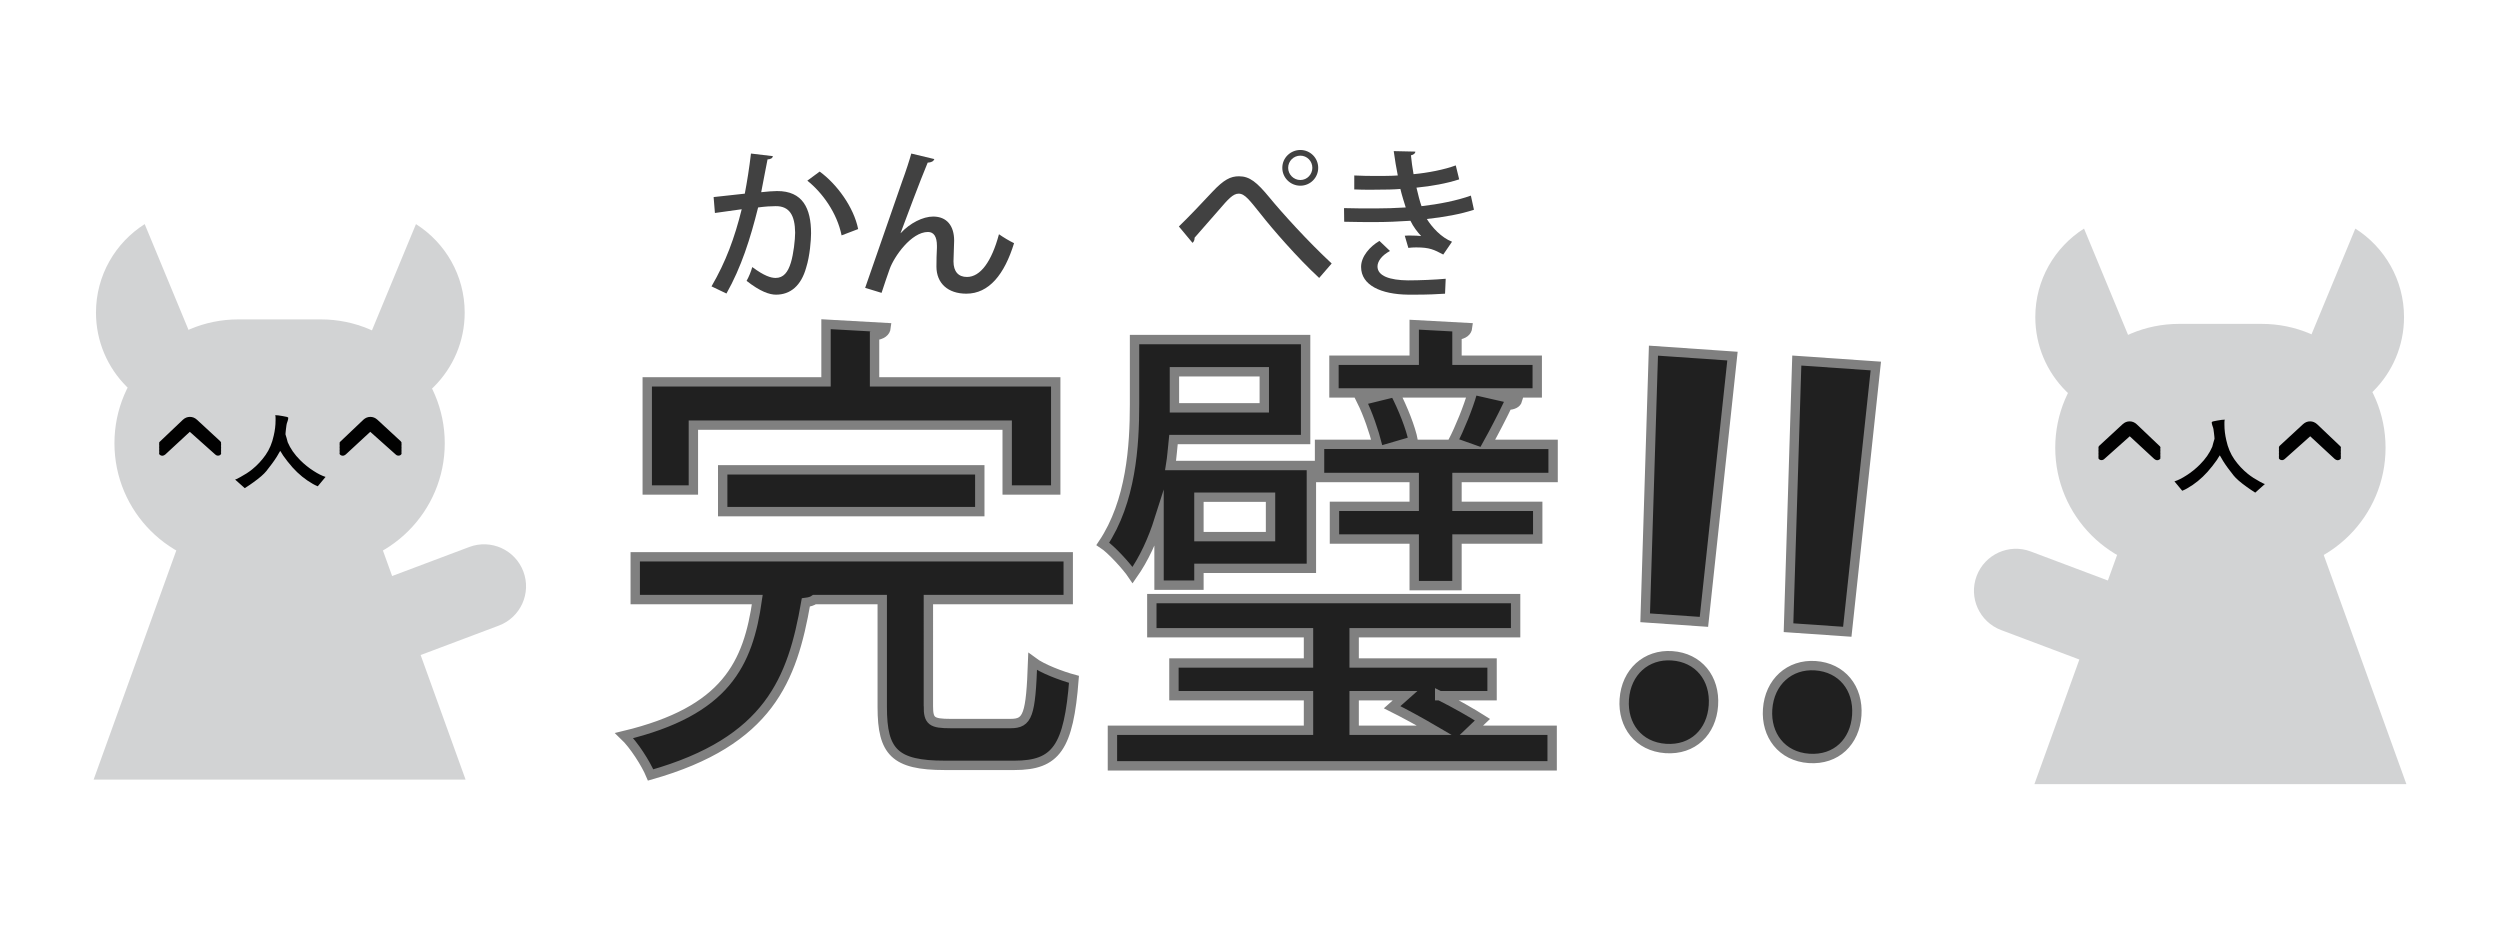 <?xml version="1.0" encoding="utf-8"?>
<!-- Generator: Adobe Illustrator 15.1.0, SVG Export Plug-In . SVG Version: 6.00 Build 0)  -->
<!DOCTYPE svg PUBLIC "-//W3C//DTD SVG 1.1//EN" "http://www.w3.org/Graphics/SVG/1.1/DTD/svg11.dtd">
<svg version="1.1" id="Layer_1" xmlns="http://www.w3.org/2000/svg" xmlns:xlink="http://www.w3.org/1999/xlink" x="0px" y="0px"
	 width="800px" height="300px" viewBox="0 0 800 300" enable-background="new 0 0 800 300" xml:space="preserve">
<g>
	<g>
		<g>
			<path fill="#202020" stroke="#808080" stroke-width="3" stroke-miterlimit="10" d="M297.079,226.001
				c0,4.768,1.077,5.535,7.074,5.535h19.223c5.536,0,6.458-2.613,7.074-19.836c3.076,2.305,9.227,4.613,13.226,5.688
				c-1.692,21.837-5.69,27.526-19.069,27.526h-22.298c-15.993,0-19.991-4.306-19.991-18.605V191.86h-21.683
				c-0.615,0.463-1.538,0.771-2.768,0.923c-4.306,24.605-11.687,44.444-49.671,55.209c-1.537-3.691-5.382-9.688-8.458-12.61
				c32.602-7.842,39.675-22.914,42.597-43.521h-39.06v-13.687h138.556v13.687h-44.75V226.001z M221.881,136.04v20.759h-14.762v-34.6
				h57.206v-18.454l19.222,1.076c-0.154,1.384-1.23,2.307-3.69,2.615v14.763h57.975v34.6h-15.532V136.04H221.881z M313.533,163.719
				h-82.271V150.34h82.271V163.719z"/>
			<path fill="#202020" stroke="#808080" stroke-width="3" stroke-miterlimit="10" d="M370.894,187.249v-20.914
				c-2,6.305-4.768,12.455-8.458,17.683c-1.845-2.768-6.92-8.302-9.535-9.995c9.073-13.532,10.15-31.371,10.15-44.596v-20.76h54.746
				v31.985h-42.29c-0.307,2.769-0.461,5.536-0.922,8.305h45.057v32.907h-35.984v5.385H370.894z M460.7,222.618
				c5.229,2.613,10.303,5.536,13.688,7.688l-3.539,3.383h25.837v11.382H355.977v-11.382h62.741v-11.07h-43.057v-10.459h43.057
				v-9.688h-50.132v-10.918h116.412v10.918h-51.671v9.688h44.135v10.459H460.7z M404.572,118.97h-28.757v11.533h28.757V118.97z
				 M406.57,159.105h-22.913v12.611h22.913V159.105z M485.613,128.043c-0.308,1.076-1.385,1.538-3.229,1.691
				c-1.692,3.538-4.152,8.305-6.459,12.457h21.067v10.61h-30.756v9.229h25.835v10.456h-25.835v14.917H452.55v-14.917h-25.526
				v-10.456h25.526v-9.229h-30.294v-10.61h18.453c-1.076-4.152-2.921-9.688-5.074-13.994l9.995-2.46h-18.761v-10.457h25.681v-11.38
				l17.068,0.923c-0.152,1.23-1.075,2.153-3.382,2.461v7.996h25.682v10.457h-16.454L485.613,128.043z M433.327,222.618v11.07h25.682
				c-4.459-2.613-9.535-5.381-13.532-7.379l4.151-3.691H433.327z M464.853,141.421c2.307-4.459,4.921-10.918,6.305-15.686h-24.758
				c2.459,4.767,5.074,11.227,5.844,15.378l-3.691,1.076h18.454L464.853,141.421z"/>
		</g>
		<g>
			<path fill="#414141" d="M247.328,49.966c-0.156,0.728-0.78,0.988-1.715,1.039c-0.572,2.703-1.403,7.432-2.027,10.497
				c1.871-0.208,3.846-0.364,5.041-0.364c8.262-0.052,10.913,5.56,10.913,13.511c0,2.079-0.364,7.171-1.559,10.965
				c-1.611,5.82-5.041,8.678-9.666,8.678c-2.078,0-5.04-0.987-9.406-4.417c0.728-1.299,1.404-2.91,1.819-4.417
				c3.846,2.857,5.977,3.481,7.483,3.481c2.494,0,3.949-1.819,4.884-4.936c0.832-2.754,1.351-7.275,1.351-9.562
				c-0.052-5.509-1.818-8.522-6.235-8.471c-1.402,0-3.326,0.104-5.612,0.416c-2.495,10.029-5.404,19.175-10.134,27.542l-4.78-2.286
				c4.624-7.951,7.378-15.486,9.665-24.683l-8.574,1.195l-0.416-5.093l9.978-1.091c0.727-3.793,1.455-8.367,1.975-12.835
				L247.328,49.966z M269.309,75.325c-1.455-7.223-6.184-13.718-10.964-17.512l3.949-2.91c5.457,3.95,10.913,11.38,12.316,18.396
				L269.309,75.325z"/>
			<path fill="#414141" d="M276.85,92.109c3.534-10.185,10.029-28.944,11.848-34.089c1.091-2.91,2.547-7.431,2.91-8.885l7.379,1.767
				c-0.26,0.728-0.988,1.091-2.13,1.144c-2.495,5.975-6.756,17.407-8.679,22.552h0.052c2.962-3.222,7.119-5.301,10.393-5.301
				c4.364,0,6.703,2.962,6.703,7.691c0,0.832-0.208,5.82-0.208,6.651c0,3.325,1.611,4.988,4.313,4.988
				c4.313,0,7.899-4.937,10.237-13.667c1.507,1.039,3.222,2.079,4.833,2.858c-3.066,9.977-8.002,16.16-15.277,16.16
				c-5.873,0-9.562-3.325-9.562-8.678c0-2.027,0.052-4.157,0.156-5.976v-0.675c0-2.91-0.987-4.417-2.858-4.417
				c-5.353,0-10.861,7.898-12.264,11.847c-0.675,1.923-1.714,4.885-2.597,7.639L276.85,92.109z"/>
		</g>
		<g>
			<path fill="#414141" d="M382.278,76.052c0,0.832-0.26,1.299-0.675,1.663l-4.365-5.248c2.651-2.495,8.21-8.366,10.809-11.172
				c3.585-3.793,5.716-4.885,8.419-4.885c3.43,0,5.716,1.871,9.822,6.859c3.74,4.573,12.313,14.083,19.85,21.046l-4.002,4.625
				c-6.909-6.339-15.277-16.057-18.396-20.059c-3.896-4.832-5.352-6.911-7.378-6.911c-1.767,0-3.326,1.715-6.392,5.3L382.278,76.052
				z M416.107,47.992c3.17,0,5.716,2.545,5.716,5.716c0,3.169-2.546,5.716-5.716,5.716s-5.769-2.546-5.769-5.716
				C410.339,50.435,413.042,47.992,416.107,47.992z M419.951,53.708c0-2.183-1.713-3.897-3.844-3.897
				c-2.13,0-3.897,1.714-3.897,3.897c0,2.13,1.768,3.897,3.897,3.897C418.342,57.605,419.951,55.734,419.951,53.708z"/>
			<path fill="#414141" d="M471.664,67.115c-4.158,1.402-9.718,2.39-15.07,2.962c1.611,2.598,4.574,5.923,8.055,7.274l-2.807,4.105
				c-2.962-1.558-4.312-2.286-8.677-2.286c-0.832,0-1.716,0.052-2.495,0.155l-1.142-3.897c0.57-0.052,1.194-0.052,1.868-0.052
				c1.197,0,2.495,0.052,3.378,0.156c-1.142-1.195-2.546-3.014-3.43-4.885c-3.74,0.26-7.897,0.416-11.12,0.416
				c-2.805,0-6.806,0-10.081-0.104l-0.052-4.364c2.962,0.104,7.016,0.104,9.977,0.104c2.858,0,6.652-0.104,9.771-0.312
				c-0.469-1.455-1.248-3.949-1.715-5.924c-1.663,0.156-4.572,0.26-9.926,0.26c-1.715,0-3.377-0.052-4.832-0.104V56.15
				c2.182,0.104,4.468,0.156,6.443,0.156c2.494,0,5.509,0,7.482-0.156c-0.469-2.287-0.936-5.093-1.299-7.794l6.911,0.156
				c0,0.571-0.52,0.987-1.403,1.195c0.208,1.923,0.469,4.105,0.832,6.028c4.571-0.416,9.873-1.455,13.511-2.806l1.092,4.469
				c-3.95,1.299-8.887,2.182-13.667,2.65c0.519,2.234,1.091,4.468,1.611,5.923c5.508-0.623,11.328-1.766,15.797-3.377
				L471.664,67.115z M450.618,94.292c-8.625-0.104-15.07-2.962-15.07-8.886c0-3.377,2.858-6.548,5.872-8.314l3.378,3.222
				c-2.547,1.351-3.949,3.222-4,4.884c-0.053,3.118,3.948,4.469,9.769,4.521c3.793,0,8.626-0.208,12.056-0.519l-0.208,4.78
				c-2.339,0.156-5.456,0.312-9.769,0.312H450.618z"/>
		</g>
	</g>
	<g>
		<path fill="#202020" stroke="#808080" stroke-width="3" stroke-miterlimit="10" d="M519.765,223.783
			c0.604-8.754,7.027-14.501,15.296-13.93c8.429,0.583,13.838,7.146,13.233,15.9c-0.582,8.431-6.529,14.372-15.283,13.766
			S519.192,232.05,519.765,223.783z M545.258,198.995l-18.805-1.299l2.65-85.49l25.289,1.748L545.258,198.995z"/>
		<path fill="#202020" stroke="#808080" stroke-width="3" stroke-miterlimit="10" d="M565.637,226.952
			c0.604-8.754,7.027-14.499,15.295-13.928c8.431,0.582,13.84,7.146,13.235,15.901c-0.583,8.427-6.531,14.368-15.286,13.765
			C570.128,242.084,565.065,235.22,565.637,226.952z M591.131,202.164l-18.805-1.298l2.647-85.491l25.289,1.747L591.131,202.164z"/>
	</g>
</g>
<g>
	<g>
		<g id="Body">
			<g>
				<path fill="#D2D3D4" d="M46.301,71.714c-9.367,5.944-15.588,16.399-15.588,28.312c0,18.512,15.003,33.518,33.515,33.518
					c2.526,0,4.981-0.289,7.347-0.819L46.301,71.714z"/>
				<path fill="#D2D3D4" d="M133.111,71.714c9.369,5.944,15.59,16.399,15.59,28.312c0,18.512-15.005,33.518-33.516,33.518
					c-2.525,0-4.982-0.289-7.347-0.819L133.111,71.714z"/>
			</g>
			<path fill="#D2D3D4" d="M142.323,141.846c0,21.891-17.747,39.637-39.638,39.637H76.26c-21.892,0-39.638-17.746-39.638-39.637l0,0
				c0-21.892,17.748-39.638,39.638-39.638h26.425C124.576,102.208,142.323,119.954,142.323,141.846L142.323,141.846z"/>
			<polygon fill="#D2D3D4" points="148.987,249.481 148.987,249.479 119.229,167.004 59.715,167.004 29.959,249.479 29.959,249.481 
							"/>
			<path fill="#D2D3D4" d="M167.474,182.881c2.615,6.944-0.896,14.693-7.842,17.309l-25.151,9.469
				c-6.946,2.613-14.695-0.898-17.311-7.845l0,0c-2.613-6.944,0.897-14.695,7.843-17.309l25.153-9.468
				C157.109,172.423,164.861,175.936,167.474,182.881L167.474,182.881z"/>
		</g>
		<g id="Mouth">
			<path fill="#010101" d="M104.177,152.613l-2.496,3.003c-0.31-0.14-0.592-0.267-0.846-0.38c-0.254-0.112-0.494-0.239-0.719-0.381
				c-2.397-1.354-4.569-3.118-6.516-5.289c-0.564-0.647-1.094-1.283-1.586-1.903c-0.494-0.621-0.967-1.255-1.417-1.904
				c-0.142-0.225-0.284-0.458-0.424-0.698c-0.142-0.239-0.311-0.502-0.507-0.784c-0.197,0.34-0.388,0.664-0.572,0.974
				c-0.184,0.312-0.346,0.594-0.486,0.847c-0.479,0.761-1.001,1.524-1.565,2.285c-0.565,0.762-1.17,1.551-1.819,2.369
				c-0.791,0.986-2.173,2.187-4.146,3.597c-0.311,0.226-0.693,0.493-1.143,0.805c-0.452,0.31-0.988,0.661-1.608,1.056
				c-0.507-0.479-1.022-0.938-1.544-1.374c-0.523-0.438-1.037-0.896-1.546-1.376c0.142,0,0.679-0.253,1.609-0.76
				c0.732-0.396,1.417-0.798,2.051-1.207c0.634-0.407,1.232-0.838,1.798-1.291c1.635-1.324,3.067-2.861,4.294-4.611
				c1.226-1.749,2.094-3.809,2.603-6.178c0.197-0.846,0.345-1.671,0.443-2.475c0.099-0.804,0.15-1.614,0.15-2.433
				c0-0.339,0-0.628,0-0.867c0-0.24-0.016-0.416-0.044-0.53l-0.083-0.253c0.252,0,0.583,0.021,0.993,0.063
				c0.409,0.043,0.895,0.119,1.459,0.232c1.101,0.169,1.678,0.339,1.735,0.508c0,0.311-0.057,0.635-0.17,0.974
				c-0.112,0.338-0.212,0.635-0.296,0.889c-0.056,0.141-0.141,0.691-0.253,1.65c-0.057,0.479-0.1,0.867-0.127,1.164
				c-0.028,0.295-0.042,0.514-0.042,0.655c0.14,0.422,0.267,0.847,0.38,1.269c0.112,0.422,0.227,0.846,0.339,1.271
				c0.846,2.002,2.172,3.906,3.977,5.711c0.679,0.679,1.376,1.305,2.095,1.883c0.721,0.579,1.459,1.107,2.221,1.587
				C101.751,151.612,103.021,152.246,104.177,152.613z"/>
		</g>
		<g id="EyesHappy">
			<path fill="#010101" d="M70.701,141.968c0.02-0.045,0.052-0.086,0.059-0.134c0.028-0.227-0.07-0.443-0.293-0.648l-7.423-6.857
				c-0.672-0.618-1.427-0.927-2.267-0.927c-0.838,0-1.593,0.309-2.265,0.927l-7.214,6.857c-0.375,0.307-0.481,0.585-0.325,0.84
				c-0.091,0.166-0.091,0.326,0,0.475c-0.091,0.168-0.091,0.326,0,0.474c-0.091,0.168-0.091,0.326,0,0.477
				c-0.091,0.166-0.091,0.324,0,0.475c-0.091,0.166-0.091,0.326,0,0.475c-0.091,0.166-0.091,0.324,0,0.474
				c-0.157,0.284-0.05,0.543,0.325,0.778c0.503,0.308,1.035,0.236,1.594-0.217l7.844-7.259l8.136,7.259
				c0.196,0.207,0.447,0.329,0.755,0.37c0.281,0.021,0.532-0.031,0.757-0.155c0.223-0.144,0.349-0.308,0.376-0.494
				c0.015-0.115-0.006-0.229-0.059-0.341c0.02-0.045,0.052-0.086,0.059-0.133c0.015-0.116-0.006-0.23-0.059-0.341
				c0.02-0.046,0.052-0.087,0.059-0.134c0.015-0.116-0.006-0.23-0.059-0.341c0.02-0.046,0.052-0.087,0.059-0.134
				c0.015-0.117-0.006-0.23-0.059-0.343c0.02-0.044,0.052-0.086,0.059-0.132c0.015-0.117-0.006-0.231-0.059-0.343
				c0.02-0.044,0.052-0.086,0.059-0.132c0.015-0.117-0.006-0.231-0.059-0.342c0.02-0.045,0.052-0.087,0.059-0.133
				C70.774,142.191,70.753,142.079,70.701,141.968z"/>
			<path fill="#010101" d="M128.448,141.968c0.02-0.045,0.052-0.086,0.059-0.134c0.028-0.227-0.07-0.443-0.293-0.648l-7.425-6.857
				c-0.672-0.618-1.427-0.927-2.265-0.927c-0.84,0-1.593,0.309-2.265,0.927l-7.215,6.857c-0.375,0.307-0.481,0.585-0.325,0.84
				c-0.091,0.166-0.091,0.326,0,0.475c-0.091,0.168-0.091,0.326,0,0.474c-0.091,0.168-0.091,0.326,0,0.477
				c-0.091,0.166-0.091,0.324,0,0.475c-0.091,0.166-0.091,0.326,0,0.475c-0.091,0.166-0.091,0.324,0,0.474
				c-0.156,0.284-0.05,0.543,0.325,0.778c0.502,0.308,1.034,0.236,1.593-0.217l7.844-7.259l8.139,7.259
				c0.194,0.207,0.445,0.329,0.753,0.37c0.279,0.021,0.531-0.031,0.755-0.155c0.225-0.144,0.349-0.308,0.378-0.494
				c0.013-0.115-0.006-0.229-0.059-0.341c0.02-0.045,0.051-0.086,0.059-0.133c0.013-0.116-0.006-0.23-0.059-0.341
				c0.02-0.046,0.051-0.087,0.059-0.134c0.013-0.116-0.006-0.23-0.059-0.341c0.02-0.046,0.051-0.087,0.059-0.134
				c0.013-0.117-0.006-0.23-0.059-0.343c0.02-0.044,0.051-0.086,0.059-0.132c0.013-0.117-0.006-0.231-0.059-0.343
				c0.02-0.044,0.051-0.086,0.059-0.132c0.013-0.117-0.006-0.231-0.059-0.342c0.02-0.045,0.051-0.087,0.059-0.133
				C128.521,142.191,128.5,142.079,128.448,141.968z"/>
		</g>
	</g>
	<g>
		<g id="Body_1_">
			<g>
				<path fill="#D2D3D4" d="M728.426,134.159c2.365,0.53,4.82,0.819,7.347,0.819c18.512,0,33.515-15.006,33.515-33.518
					c0-11.914-6.221-22.368-15.588-28.312L728.426,134.159z"/>
				<path fill="#D2D3D4" d="M692.161,134.159c-2.364,0.53-4.821,0.819-7.347,0.819c-18.511,0-33.516-15.006-33.516-33.518
					c0-11.914,6.222-22.368,15.59-28.312L692.161,134.159z"/>
			</g>
			<path fill="#D2D3D4" d="M657.678,143.28c0-21.892,17.746-39.638,39.637-39.638h26.426c21.89,0,39.637,17.746,39.637,39.638l0,0
				c0,21.891-17.746,39.637-39.637,39.637h-26.426C675.424,182.917,657.678,165.171,657.678,143.28L657.678,143.28z"/>
			<polygon fill="#D2D3D4" points="770.041,250.916 770.041,250.914 740.285,168.438 680.771,168.438 651.014,250.914 
				651.014,250.916 			"/>
			<path fill="#D2D3D4" d="M632.525,184.315c2.613-6.945,10.365-10.458,17.309-7.844l25.153,9.468
				c6.946,2.613,10.456,10.364,7.843,17.309l0,0c-2.615,6.946-10.365,10.458-17.311,7.845l-25.151-9.469
				C633.422,199.009,629.91,191.26,632.525,184.315L632.525,184.315z"/>
		</g>
		<g id="Mouth_1_">
			<path fill="#010101" d="M699.632,152.144c0.761-0.479,1.5-1.008,2.221-1.587c0.719-0.578,1.417-1.204,2.095-1.883
				c1.805-1.805,3.131-3.709,3.977-5.711c0.113-0.425,0.227-0.849,0.34-1.271c0.112-0.422,0.239-0.847,0.379-1.269
				c0-0.142-0.014-0.36-0.042-0.655c-0.027-0.297-0.069-0.685-0.127-1.164c-0.112-0.959-0.197-1.51-0.253-1.65
				c-0.084-0.254-0.184-0.551-0.297-0.889c-0.112-0.339-0.17-0.663-0.17-0.974c0.058-0.169,0.635-0.339,1.735-0.508
				c0.564-0.113,1.05-0.189,1.46-0.232c0.408-0.042,0.74-0.063,0.992-0.063l-0.083,0.253c-0.028,0.114-0.044,0.29-0.044,0.53
				c0,0.239,0,0.528,0,0.867c0,0.818,0.051,1.629,0.15,2.433c0.098,0.804,0.246,1.629,0.443,2.475
				c0.508,2.369,1.376,4.429,2.602,6.178c1.229,1.75,2.66,3.287,4.295,4.611c0.566,0.453,1.164,0.884,1.799,1.291
				c0.634,0.409,1.318,0.811,2.051,1.207c0.931,0.507,1.467,0.76,1.609,0.76c-0.509,0.48-1.022,0.938-1.546,1.376
				c-0.521,0.437-1.037,0.896-1.544,1.374c-0.619-0.395-1.156-0.746-1.607-1.056c-0.45-0.312-0.832-0.579-1.143-0.805
				c-1.974-1.41-3.355-2.61-4.146-3.597c-0.649-0.818-1.254-1.607-1.82-2.369c-0.564-0.761-1.086-1.524-1.564-2.285
				c-0.141-0.253-0.303-0.535-0.486-0.847c-0.184-0.31-0.375-0.634-0.572-0.974c-0.195,0.282-0.365,0.545-0.507,0.784
				c-0.141,0.24-0.282,0.474-0.425,0.698c-0.449,0.649-0.922,1.283-1.416,1.904c-0.492,0.62-1.022,1.256-1.586,1.903
				c-1.947,2.171-4.119,3.936-6.516,5.289c-0.225,0.142-0.465,0.269-0.719,0.381c-0.255,0.113-0.537,0.24-0.847,0.38l-2.496-3.003
				C696.979,153.681,698.249,153.047,699.632,152.144z"/>
		</g>
		<g id="EyesHappy_1_">
			<path fill="#010101" d="M729.24,143.743c0.007,0.046,0.039,0.088,0.059,0.133c-0.052,0.11-0.072,0.225-0.059,0.342
				c0.007,0.046,0.039,0.088,0.059,0.132c-0.052,0.111-0.072,0.226-0.059,0.343c0.007,0.046,0.039,0.088,0.059,0.132
				c-0.052,0.112-0.072,0.226-0.059,0.343c0.007,0.047,0.039,0.088,0.059,0.134c-0.052,0.11-0.072,0.225-0.059,0.341
				c0.007,0.047,0.039,0.088,0.059,0.134c-0.052,0.11-0.072,0.225-0.059,0.341c0.007,0.047,0.039,0.088,0.059,0.133
				c-0.052,0.111-0.072,0.226-0.059,0.341c0.028,0.187,0.154,0.351,0.377,0.494c0.225,0.124,0.477,0.177,0.757,0.155
				c0.308-0.041,0.56-0.163,0.755-0.37l8.136-7.259l7.845,7.259c0.559,0.453,1.09,0.524,1.594,0.217
				c0.375-0.235,0.481-0.494,0.324-0.778c0.092-0.149,0.092-0.308,0-0.474c0.092-0.148,0.092-0.309,0-0.475
				c0.092-0.15,0.092-0.309,0-0.475c0.092-0.15,0.092-0.309,0-0.477c0.092-0.147,0.092-0.306,0-0.474
				c0.092-0.148,0.092-0.309,0-0.475c0.157-0.255,0.051-0.533-0.324-0.84l-7.215-6.857c-0.672-0.618-1.426-0.927-2.264-0.927
				c-0.84,0-1.596,0.309-2.268,0.927l-7.423,6.857c-0.224,0.205-0.321,0.422-0.294,0.648c0.007,0.048,0.039,0.089,0.059,0.134
				C729.247,143.514,729.227,143.626,729.24,143.743z"/>
			<path fill="#010101" d="M671.494,143.743c0.008,0.046,0.039,0.088,0.059,0.133c-0.053,0.11-0.072,0.225-0.059,0.342
				c0.008,0.046,0.039,0.088,0.059,0.132c-0.053,0.111-0.072,0.226-0.059,0.343c0.008,0.046,0.039,0.088,0.059,0.132
				c-0.053,0.112-0.072,0.226-0.059,0.343c0.008,0.047,0.039,0.088,0.059,0.134c-0.053,0.11-0.072,0.225-0.059,0.341
				c0.008,0.047,0.039,0.088,0.059,0.134c-0.053,0.11-0.072,0.225-0.059,0.341c0.008,0.047,0.039,0.088,0.059,0.133
				c-0.053,0.111-0.072,0.226-0.059,0.341c0.029,0.187,0.152,0.351,0.377,0.494c0.225,0.124,0.477,0.177,0.756,0.155
				c0.308-0.041,0.559-0.163,0.753-0.37l8.14-7.259l7.844,7.259c0.559,0.453,1.091,0.524,1.593,0.217
				c0.375-0.235,0.481-0.494,0.325-0.778c0.091-0.149,0.091-0.308,0-0.474c0.091-0.148,0.091-0.309,0-0.475
				c0.091-0.15,0.091-0.309,0-0.475c0.091-0.15,0.091-0.309,0-0.477c0.091-0.147,0.091-0.306,0-0.474
				c0.091-0.148,0.091-0.309,0-0.475c0.156-0.255,0.05-0.533-0.325-0.84l-7.215-6.857c-0.671-0.618-1.425-0.927-2.265-0.927
				c-0.838,0-1.593,0.309-2.265,0.927l-7.425,6.857c-0.224,0.205-0.321,0.422-0.293,0.648c0.006,0.048,0.039,0.089,0.059,0.134
				C671.5,143.514,671.479,143.626,671.494,143.743z"/>
		</g>
	</g>
</g>
</svg>
